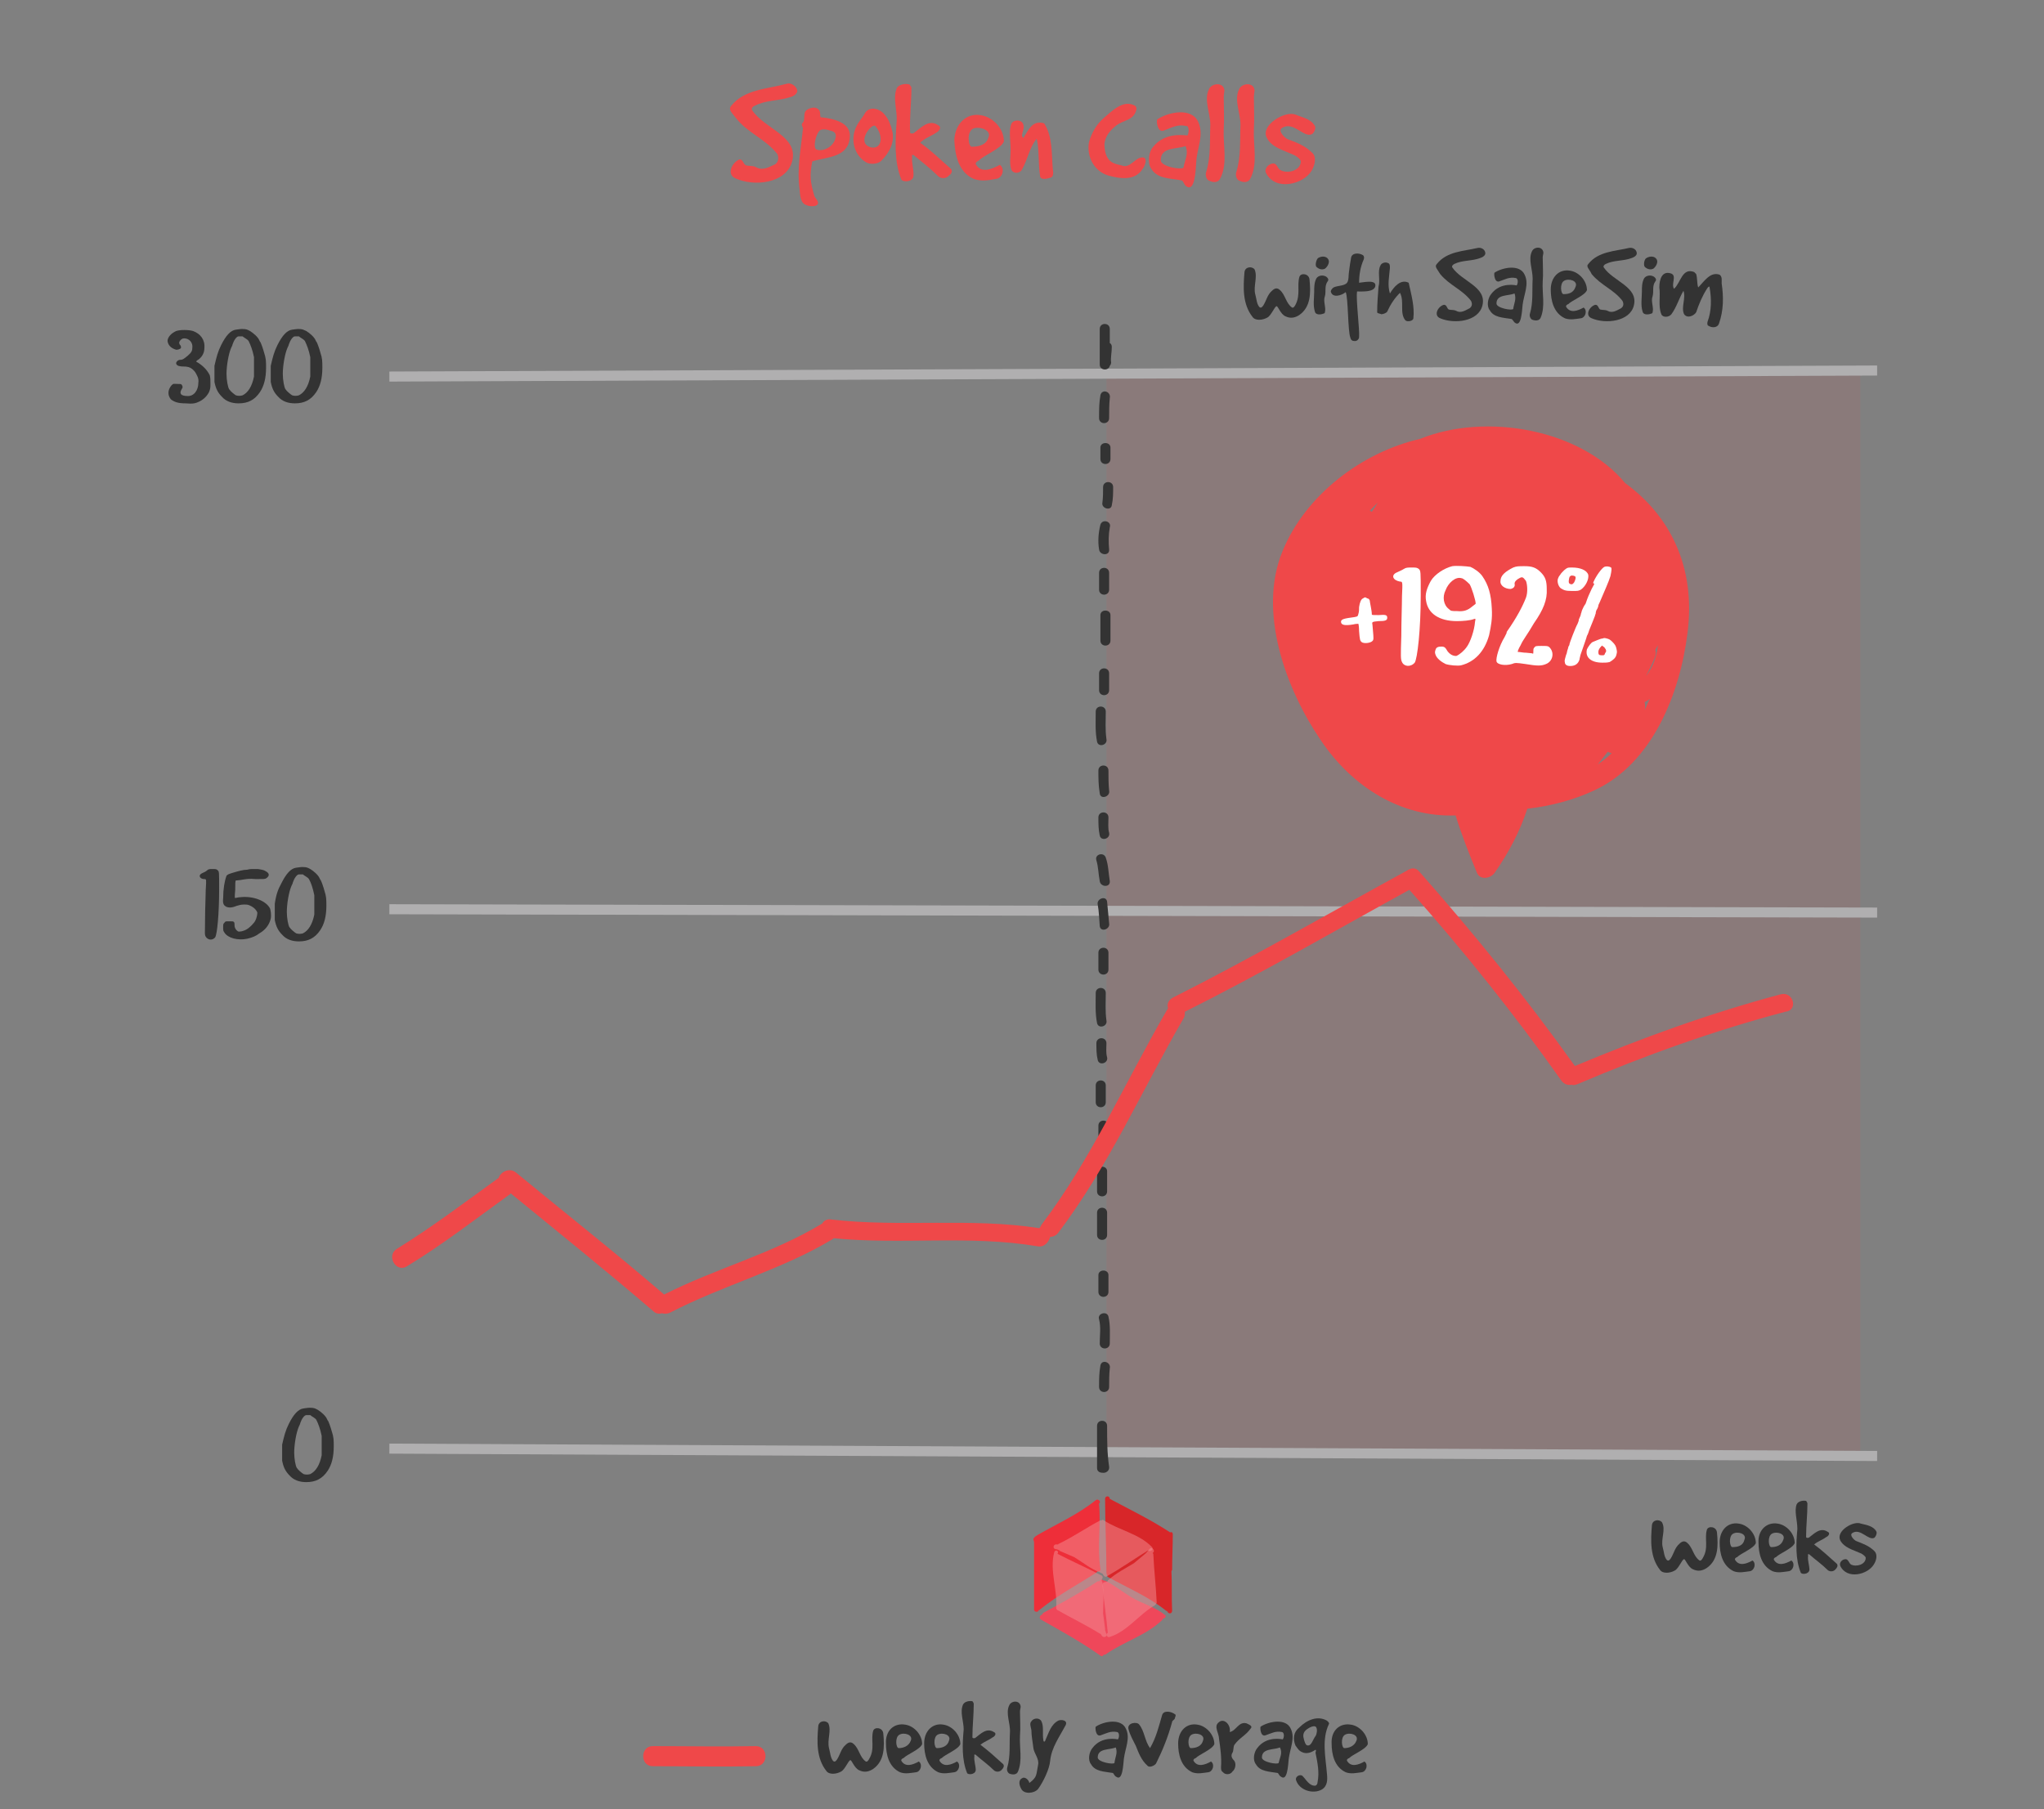 <?xml version="1.0" encoding="utf-8"?>
<!-- Generator: Adobe Illustrator 19.0.0, SVG Export Plug-In . SVG Version: 6.00 Build 0)  -->
<svg version="1.1" id="Layer_1" xmlns="http://www.w3.org/2000/svg" xmlns:xlink="http://www.w3.org/1999/xlink" x="0px" y="0px"
	 viewBox="-443 379 305 270" style="enable-background:new -443 379 305 270;" xml:space="preserve">
<rect x="-443" y="379" width="305" height="270" fill="#808080" stroke="none"/>
<style type="text/css">
	.st0{opacity:0.1;fill:#EF4849;enable-background:new    ;}
	.st1{fill:none;stroke:#B0AFB0;stroke-width:1.5;stroke-miterlimit:10;}
	.st2{enable-background:new    ;}
	.st3{fill:#EF4849;}
	.st4{fill:#333333;}
	.st5{fill:#FFFFFF;}
	.st6{fill:#D82629;}
	.st7{fill:#EE2E39;}
	.st8{fill:#EF475A;}
	.st9{opacity:0.5;fill:#F58E95;enable-background:new    ;}
</style>
<rect x="-277.9" y="434.8" class="st0" width="112.5" height="160.8"/>
<line class="st1" x1="-384.9" y1="435.2" x2="-162.9" y2="434.3"/>
<line class="st1" x1="-384.9" y1="514.7" x2="-162.9" y2="515.2"/>
<line class="st1" x1="-384.9" y1="595.2" x2="-162.9" y2="596.3"/>
<g class="st2">
	<path class="st3" d="M-333.9,394.8c2-2.5,5.4-2.5,8.3-3.3c0.6-0.2,1.3,0.3,1.5,0.8c0.3,0.6-0.5,1.1-1,1.2c-1.8,0.6-3.6,0.4-5.3,1.3
		c-0.3,0.1-0.5,0.4-0.4,0.6c1.9,2.9,7,3.9,6,7.7c-0.9,3.3-5.7,3.8-8.5,2.5c-1.3-0.6-0.5-2.3,0.6-2.8c0.6-0.1,0.6,0.8,1.1,0.9
		c0.5,0.1,1,0,1.5,0.3c1,0.5,1.9-0.1,2.8-0.5c0.5-0.4,0.5-1,0.3-1.5c-1.8-2.3-4.4-3.1-6.2-5.4C-333.7,395.9-334.4,395.4-333.9,394.8
		z"/>
	<path class="st3" d="M-323.3,397.4c0.6-0.5,0-1.5,0.7-2c0.6-0.4,1.4-0.5,1.8,0c0.3,0.3,0.1,1.1,0.3,1.1c1.9,0.2,4.6,0.8,4.3,3.1
		c-0.3,3-3.6,2.8-5.6,3.5c-0.4,2.1-0.3,3,0.3,5.1c0,0.1,0.3,0.5,0.5,0.8c0.4,0.9-1.1,0.9-1.7,0.6c-0.9-0.3-0.9-1.5-1-2.4
		c-0.4-3.1,0.2-5.9,0.5-8.9C-323.1,398-323.5,397.7-323.3,397.4z M-321.2,401.3c0.9,0.4,2.6-0.3,2.9-1.8c0.1-0.7-0.3-0.9-0.8-1
		c-0.5-0.2-1.3-0.3-1.6,0C-321.3,399.1-321.7,401-321.2,401.3z"/>
	<path class="st3" d="M-315.5,398.6c0.4-1.3,1.2-2,1.5-2.6c0.6-1.2,2.2-0.9,3,0.1c0.6,0.7,0.9,1.5,1.1,2.3c0.5,1.8-0.4,3.4-1.6,4.6
		c-0.5,0.5-1.7,0.6-2.3,0.2C-315.3,402.3-316,400.4-315.5,398.6z M-312.4,397.8c-0.5-0.5-3,2.6-0.6,3.2
		C-311.3,401.3-311.2,399.1-312.4,397.8z"/>
	<path class="st3" d="M-309.2,392.2c0.2-0.5,1.1-0.8,1.9-0.6c0.1,0.1,0.3,0.4,0.3,0.5c0,2.3-0.3,4.5-0.2,6.7
		c0.1,0.2,0.4,0.1,0.5,0.1c1.1-0.8,2.3-2.2,3.7-1.2c0.6,0.3,0.1,0.9-0.3,1.1c-0.7,0.5-1.7,0.8-2.4,1.5c1.7,1.2,3.1,2.6,4.6,3.9
		c0.3,0.4,0,0.8-0.3,1c-0.4,0.5-1.2,0.5-1.6,0.1c-1.1-1.1-2.4-2.1-3.6-3.1c0,0-0.4-0.3-0.3,0.2c-0.1,0.9,0.3,2,0.2,2.9
		c-0.1,0.9-1.6,0.9-1.8,0.5c-1.1-2.7-0.9-5.8-0.7-8.8C-309.1,395.5-309.8,393.7-309.2,392.2z"/>
	<path class="st3" d="M-296.6,396.2c1.8,0.3,3.4,2,3.4,3.9c-0.4,1.1-2.9,2-3.8,2.9c-0.1,0-0.5,0.3-0.4,0.5c0.8,1.4,2.3,0.8,3.6,0.1
		c0.8,0.6,0.4,2-0.6,2.1c-1,0.2-2.2,0.4-3.3,0c-2.3-1-2.8-3.6-2.9-5.8C-300.5,397.5-298.8,395.8-296.6,396.2z M-295.5,399.5
		c0.5-1.1-1.4-1.7-2.3-1.3c-1,0.5-0.7,2.7-0.2,2.7C-296.9,400.9-295.8,400.6-295.5,399.5z"/>
	<path class="st3" d="M-292.1,397.5c0.3-0.7,1.6-0.7,1.8,0.1c0.2,0.6-0.2,1.1-0.2,1.7c0.1,0.1,0.2,0.4,0.2,0.3
		c0.8-1.3,1.4-2.7,3.1-2.2c1.3,2,1.1,4.6,1.3,6.9c0.1,0.4,0.1,1.1-0.3,1.2c-0.6,0.2-1.5,0.4-1.6-0.2c-0.3-1.9-0.1-3.8-0.5-5.6
		c-1.1,1.3-1.3,3-2.2,4.6c-0.3,0.6-1.3,0.7-1.6,0c-0.3-0.9-0.1-2-0.1-2.9C-292.2,400-292.5,398.5-292.1,397.5z"/>
	<path class="st3" d="M-278.4,396.7c1.3-1.1,2.9-2.8,4.6-2c0.3,0.1,0.5,0.4,0.3,0.9c-0.5,1.4-1.8,1.3-2.9,2.1
		c-0.9,0.7-1.7,1.6-1.8,2.8c0,0.6,0.1,1.5,0.5,2.1c0.5,0.8,1.3,0.9,2.1,1.1c1.2,0.5,2-1.2,3-1.2c1-0.1,0.4,1.4,0.1,1.7
		c-1.1,1.8-3.3,1.5-5.1,1c-2.1-0.6-3.3-2.8-2.9-5C-280.1,398.8-279.4,397.6-278.4,396.7z"/>
	<path class="st3" d="M-266.8,405.9c-1.6-0.3-3.5-0.2-4.4-1.7c-0.6-0.8-0.4-2.5,0.2-3.2c1.9-2.5,5.1-1.7,5.2-1.8
		c0.2-0.3,0.3-1.4-0.2-1.4c-1.4-0.3-2.2,0.3-3.4,0.7c-0.9,0.3-1.1-1.5-0.9-1.7c1.7-1.1,5.1-1.8,6.1,0.4c0.9,2-0.2,3.9-0.3,6
		c-0.1,1.4-0.2,4.5-1.5,3.6C-266.4,406.5-266.4,405.9-266.8,405.9z M-266.1,400.8c-1.3,0.5-3.7,0.1-3.7,2.1c0,1,3.2,1.5,3.4,1.1
		C-266.2,402.8-265.6,402-266.1,400.8z"/>
	<path class="st3" d="M-262.6,392.3c0.4-0.9,2.2-1.1,2.3,0.2c0,0.2-0.1,0.7-0.1,0.9c0,1.6,0.1,3.3,0,4.9c-0.1,2.5,0.6,5.1-0.5,7.3
		c-0.3,0.7-1.1,0.7-1.8,0.3c-0.3-0.2-0.5-0.8-0.3-1.3c0.7-2.3,0.5-4.6,0.6-7C-262.4,395.9-263.4,393.9-262.6,392.3z"/>
	<path class="st3" d="M-258.1,392.3c0.4-0.9,2.2-1.1,2.3,0.2c0,0.2-0.1,0.7-0.1,0.9c0,1.6,0.1,3.3,0,4.9c-0.1,2.5,0.6,5.1-0.5,7.3
		c-0.3,0.7-1.1,0.7-1.8,0.3c-0.3-0.2-0.5-0.8-0.3-1.3c0.7-2.3,0.5-4.6,0.6-7C-257.9,395.9-258.9,393.9-258.1,392.3z"/>
	<path class="st3" d="M-246.8,397.8c0.2,0.3-0.1,1-0.4,1.2c-1.2,0.7-2.8-2-4.5-0.9c-0.7,0.4,0.4,1.5,0.9,1.7c1.4,0.5,2.6,1,3.6,2
		c0.7,0.6,0.4,1.9-0.1,2.7c-1.2,2-5.4,3.1-6.8,0.3c-0.3-0.6,0.4-1.4,1.1-1.4c0.6,0,0.6,0.8,1.1,1c1.1,0.6,3,0,3-1.3
		c0-0.3-0.6-0.8-1.1-1c-1.5-0.7-3.3-1.1-4-2.6c-0.9-1.8,2.7-4,4.3-3.4C-248.8,396.5-247.4,396.7-246.8,397.8z"/>
</g>
<g class="st2">
	<path class="st4" d="M-418,429.9c0-0.6,0.6-1.2,1.3-1.5c0.6-0.2,1.8-0.2,2.5,0c1.1,0.4,1.8,1.3,1.7,2.5c0,0.6-0.2,1.2-0.8,1.7
		c-0.5,0.3-0.5,0.4-0.2,0.5c0.8,0.5,1.4,1.1,1.8,1.9c0.1,0.4,0.1,0.7,0.1,1.2c0,0.6,0,0.8-0.2,1.3c-0.3,0.6-0.8,1.1-1.4,1.4
		s-1,0.4-2.1,0.3c-1.1,0-1.7-0.2-2.2-0.6c-0.5-0.6-0.5-1.4,0.1-2.1c0.3-0.3,0.3-0.2,0.8-0.2s0.6,0,0.7,0.1c0.2,0.3,0.2,0.4,0,0.7
		c-0.2,0.3-0.2,0.6-0.1,0.7c0.1,0.2,0.5,0.3,0.9,0.3c1,0.1,1.7-0.8,1.7-2c0.1-0.6-0.2-1.1-0.5-1.6c-0.5-0.6-0.9-0.8-1.7-0.8
		c-0.6,0-1-0.1-1.1-0.4c-0.1-0.2,0.2-0.6,0.6-0.6s0.6-0.2,1.1-0.6c0.6-0.5,0.7-0.8,0.7-1.2c0.1-0.8-0.5-1.4-1.2-1.4
		c-0.3,0-0.4,0.1-0.6,0.3c-0.2,0.3-0.2,0.3-0.1,0.6c0.2,0.2,0.2,0.3,0.2,0.4c0.1,0.2-0.3,0.4-0.7,0.4
		C-417.4,431-417.9,430.6-418,429.9z"/>
	<path class="st4" d="M-410,430.5c0.7-1.4,1.4-2.2,2.2-2.3c0.1,0,0.6-0.1,0.9-0.1c0.7,0,0.8,0.1,1.2,0.3c0.5,0.3,1.2,0.9,1.4,1.4
		c0,0,0.1,0.2,0.1,0.2c0.1,0,0.5,1.2,0.6,1.6c0.3,0.9,0.3,1.3,0.3,2.3c0,1.5-0.3,2.7-0.9,3.6c-0.8,1.2-1.8,1.7-3.2,1.7
		c-1,0-1.9-0.3-2.5-1c-0.6-0.6-0.9-1.2-1.1-2.2c0-0.4,0-2,0-2.4C-410.7,432.3-410.5,431.5-410,430.5z M-405.9,429.9
		c-0.2-0.3-0.7-0.5-0.9-0.7c-0.2,0-0.4,0-0.6,0c-0.3,0-0.7,0.6-0.9,1.2c0,0.1-0.1,0.3-0.2,0.5c-0.4,0.9-0.7,2.7-0.7,3.9
		c0,0.9,0.2,2,0.4,2.3c0,0,0.1,0.1,0.1,0.1c0,0.1,0.7,0.7,0.9,0.8c0.3,0.1,0.7,0.1,1,0c0.8-0.4,1.4-1.3,1.7-2.8c0-0.4,0-2.5,0-2.9
		C-405.3,431.3-405.6,430.5-405.9,429.9z"/>
	<path class="st4" d="M-401.6,430.5c0.7-1.4,1.4-2.2,2.2-2.3c0.1,0,0.6-0.1,0.9-0.1c0.7,0,0.7,0.1,1.2,0.3c0.5,0.3,1.2,0.9,1.4,1.4
		c0,0,0.1,0.2,0.1,0.2c0.1,0,0.5,1.2,0.6,1.6c0.3,0.9,0.3,1.3,0.3,2.3c0,1.5-0.3,2.7-0.9,3.6c-0.8,1.2-1.8,1.7-3.2,1.7
		c-1,0-1.9-0.3-2.5-1c-0.6-0.6-0.9-1.2-1.1-2.2c0-0.4,0-2,0-2.4C-402.3,432.3-402.1,431.5-401.6,430.5z M-397.5,429.9
		c-0.2-0.3-0.7-0.5-0.9-0.7c-0.2,0-0.4,0-0.6,0c-0.3,0-0.7,0.6-0.9,1.2c0,0.1-0.1,0.3-0.2,0.5c-0.4,0.9-0.7,2.7-0.7,3.9
		c0,0.9,0.2,2,0.4,2.3c0,0,0.1,0.1,0.1,0.1c0,0.1,0.7,0.7,0.9,0.8c0.3,0.1,0.7,0.1,1,0c0.8-0.4,1.4-1.3,1.7-2.8c0-0.4,0-2.5,0-2.9
		C-396.9,431.3-397.2,430.5-397.5,429.9z"/>
</g>
<g class="st2">
	<path class="st4" d="M-412.8,509.3c0.2-0.1,0.5-0.2,0.7-0.4c0.2-0.2,0.4-0.2,0.8-0.2c0.5,0,0.6,0,0.8,0.2c0.2,0.2,0.2,0.2,0.2,2.8
		c0,3.7-0.3,6.8-0.6,7.2c-0.4,0.5-1.1,0.4-1.4-0.1c-0.2-0.3-0.1-0.6-0.1-2.8c0-1.4,0.1-3.3,0.1-4.2c0.1-1.6,0.1-1.6-0.2-1.6
		C-413.2,510.2-413.5,509.6-412.8,509.3z"/>
	<path class="st4" d="M-408.4,509.3c1-0.3,1.7-0.5,2.3-0.5c0.3-0.1,0.7-0.1,0.7-0.1c0.1,0,0.5,0,0.9,0c0.5,0.1,0.8,0.1,1.1,0.3
		c0.6,0.3,0.7,0.7,0.1,1.1c-0.2,0.1-0.3,0.1-1.5,0.1c-1.1-0.1-1.4,0-2.1,0.1c-0.5,0.1-0.9,0.1-0.9,0.1c-0.1,0.1-0.1,0.5-0.1,1.4
		c-0.1,1.2-0.1,1.3,0.1,1.2c0.1,0,0.4-0.1,0.7-0.1c1.8-0.2,3.8,0.5,4.4,1.7c0.1,0.3,0.2,1,0.1,1.5c-0.2,0.9-0.8,1.7-1.7,2.2
		c-0.5,0.4-1,0.6-1.8,0.8c-1.4,0.3-2.9-0.1-3.4-0.9c-0.2-0.3-0.2-0.3-0.2-0.8s0-0.5,0.2-0.7c0.1-0.2,0.2-0.2,0.7-0.2
		c0.5,0,0.6,0,0.7,0.1c0.1,0.1,0.1,0.3,0.1,0.5c0,0.4,0.2,0.7,0.5,0.9c0.2,0.1,0.8,0,1.3-0.3c0.4-0.2,1.1-0.9,1.3-1.3
		c0.2-0.4,0.3-0.9,0.3-1.2c-0.1-0.3-0.4-0.7-1-1c-0.4-0.2-0.5-0.2-1-0.2c-0.5,0-0.7,0.1-1.1,0.2c-0.7,0.3-1.2,0.3-1.6,0.1
		c-0.3-0.2-0.5-0.4-0.4-1.3c0-1.3,0.2-2.5,0.5-3.3C-409,509.5-409,509.5-408.4,509.3z"/>
	<path class="st4" d="M-401,510.8c0.7-1.4,1.4-2.2,2.2-2.3c0.1,0,0.6-0.1,0.9-0.1c0.7,0,0.8,0.1,1.2,0.3c0.5,0.3,1.2,0.9,1.4,1.4
		c0,0,0.1,0.2,0.1,0.2c0.1,0,0.5,1.2,0.6,1.6c0.3,0.9,0.3,1.3,0.3,2.3c0,1.5-0.3,2.7-0.9,3.6c-0.8,1.2-1.8,1.7-3.2,1.7
		c-1,0-1.9-0.3-2.5-1c-0.6-0.6-0.9-1.2-1.1-2.2c0-0.4,0-2,0-2.4C-401.8,512.5-401.5,511.7-401,510.8z M-396.9,510.2
		c-0.2-0.3-0.7-0.5-0.9-0.7c-0.2,0-0.4,0-0.6,0c-0.3,0-0.7,0.6-0.9,1.2c0,0.1-0.1,0.3-0.2,0.5c-0.4,0.9-0.7,2.7-0.7,3.9
		c0,0.9,0.2,2,0.4,2.3c0,0,0.1,0.1,0.1,0.1c0,0.1,0.7,0.7,0.9,0.8c0.3,0.1,0.7,0.1,1,0c0.8-0.4,1.4-1.3,1.7-2.8c0-0.4,0-2.5,0-2.9
		C-396.3,511.6-396.6,510.7-396.9,510.2z"/>
</g>
<g class="st2">
	<path class="st4" d="M-399.9,591.5c0.7-1.4,1.4-2.2,2.2-2.3c0.1,0,0.6-0.1,0.9-0.1c0.7,0,0.8,0.1,1.2,0.3c0.5,0.3,1.2,0.9,1.4,1.4
		c0,0,0.1,0.2,0.1,0.2c0.1,0,0.5,1.2,0.6,1.6c0.3,0.9,0.3,1.3,0.3,2.3c0,1.5-0.3,2.7-0.9,3.6c-0.8,1.2-1.8,1.7-3.2,1.7
		c-1,0-1.9-0.3-2.5-1c-0.6-0.6-0.9-1.2-1.1-2.2c0-0.4,0-2,0-2.4C-400.6,593.3-400.4,592.5-399.9,591.5z M-395.8,590.9
		c-0.2-0.3-0.7-0.5-0.9-0.7c-0.2,0-0.4,0-0.6,0c-0.3,0-0.7,0.6-0.9,1.2c0,0.1-0.1,0.3-0.2,0.5c-0.4,0.9-0.7,2.7-0.7,3.9
		c0,0.9,0.2,2,0.4,2.3c0,0,0.1,0.1,0.1,0.1c0,0.1,0.7,0.7,0.9,0.8c0.3,0.1,0.7,0.1,1,0c0.8-0.4,1.4-1.3,1.7-2.8c0-0.4,0-2.5,0-2.9
		C-395.2,592.3-395.5,591.5-395.8,590.9z"/>
</g>
<path class="st3" d="M-330.2,639.6c-5.1,0.1-10.2,0-15.4,0c-1.9,0-1.9,3,0,3c5.1,0,10.2,0.1,15.4,0
	C-328.3,642.6-328.3,639.6-330.2,639.6z"/>
<g>
	<g class="st2">
		<path class="st4" d="M-319.3,639.9c0.2,0.7,0.2,1.4,0.6,1.9c0.3,0.3,0.5-0.1,0.6-0.2c0.5-0.8,0.6-1.6,1.3-2.2
			c0.4-0.4,0.8-0.5,1.2-0.1c0.8,0.7,0.9,2,1.8,2.6c0.2,0.1,0.4-0.2,0.5-0.4c0.9-1.5,0.2-2.9,0.6-4.2c0.2-0.6,1.4-0.5,1.5,0.4
			c0.2,2,0.2,4.1-1.5,5.3c-0.6,0.4-1.3,0.6-2.1,0.2c-0.7-0.3-1.1-1.5-1.3-1.5c-0.3,0-0.8,1.4-1.4,1.7c-0.7,0.4-1.8,0.5-2.2-0.1
			c-1.5-1.9-1.4-4.4-1.2-6.7c0.1-0.8,1.1-0.9,1.5-0.4C-318.9,637.3-319.6,638.6-319.3,639.9z"/>
		<path class="st4" d="M-307.9,636.4c1.3,0.2,2.5,1.5,2.5,2.9c-0.3,0.8-2.2,1.5-2.8,2.1c-0.1,0-0.4,0.2-0.3,0.4
			c0.6,1,1.7,0.6,2.6,0.1c0.6,0.4,0.3,1.5-0.4,1.6c-0.8,0.1-1.6,0.3-2.4,0c-1.7-0.8-2.1-2.7-2.1-4.3
			C-310.9,637.3-309.6,636.1-307.9,636.4z M-307.1,638.8c0.4-0.9-1-1.3-1.7-0.9c-0.7,0.4-0.5,2-0.1,2
			C-308.2,639.9-307.4,639.6-307.1,638.8z"/>
		<path class="st4" d="M-302.2,636.4c1.3,0.2,2.5,1.5,2.5,2.9c-0.3,0.8-2.2,1.5-2.8,2.1c-0.1,0-0.4,0.2-0.3,0.4
			c0.6,1,1.7,0.6,2.6,0.1c0.6,0.4,0.3,1.5-0.4,1.6c-0.8,0.1-1.6,0.3-2.4,0c-1.7-0.8-2.1-2.7-2.1-4.3
			C-305.1,637.3-303.8,636.1-302.2,636.4z M-301.4,638.8c0.4-0.9-1-1.3-1.7-0.9c-0.7,0.4-0.5,2-0.1,2
			C-302.4,639.9-301.6,639.6-301.4,638.8z"/>
		<path class="st4" d="M-299.3,633.4c0.2-0.4,0.8-0.6,1.4-0.5c0.1,0.1,0.2,0.3,0.2,0.4c0,1.7-0.2,3.3-0.2,5c0.1,0.2,0.3,0.1,0.4,0.1
			c0.8-0.6,1.7-1.6,2.8-0.9c0.5,0.2,0.1,0.7-0.2,0.8c-0.5,0.4-1.2,0.6-1.8,1.1c1.2,0.9,2.3,1.9,3.4,2.9c0.2,0.3,0,0.6-0.2,0.8
			c-0.3,0.4-0.9,0.4-1.2,0.1c-0.8-0.8-1.8-1.5-2.7-2.3c0,0-0.3-0.2-0.2,0.2c-0.1,0.7,0.2,1.4,0.2,2.1c-0.1,0.7-1.2,0.7-1.3,0.4
			c-0.8-2-0.7-4.3-0.5-6.5C-299.2,635.9-299.8,634.5-299.3,633.4z"/>
		<path class="st4" d="M-292.4,633.5c0.3-0.7,1.6-0.8,1.7,0.2c0,0.2-0.1,0.5-0.1,0.7c0,1.2,0.1,2.5,0,3.6c-0.1,1.9,0.4,3.7-0.3,5.4
			c-0.2,0.5-0.8,0.5-1.3,0.3c-0.3-0.2-0.4-0.6-0.3-0.9c0.5-1.7,0.3-3.4,0.4-5.2C-292.2,636.2-293,634.7-292.4,633.5z"/>
		<path class="st4" d="M-289.1,635.9c0.3-0.5,1.2-0.6,1.5,0c0.4,0.8,0.1,1.9,0.3,2.9c0.1,0.3,0.3,0,0.3-0.1c0.5-1.1,0.8-2.3,1.9-2.9
			c0.4-0.2,1.5-0.1,1.1,0.7c-0.9,1.7-2.1,3.3-2.3,5.3c-0.1,1.2-1,3.1-1.8,4.2c-0.6,0.7-2.1,0.8-2.5,0c-0.3-0.5-0.5-1.3,0.1-1.6
			c0.4-0.3,1,0.2,1.1,0.7c1.2-0.9,1-1.2,1.3-2.7c0.2-0.9-0.6-1.7-0.7-2.5c-0.1-0.9-0.3-1.8-0.3-2.7
			C-289.2,636.7-289.4,636.2-289.1,635.9z"/>
		<path class="st4" d="M-277,643.6c-1.2-0.2-2.6-0.2-3.2-1.3c-0.5-0.6-0.3-1.8,0.2-2.4c1.4-1.9,3.8-1.3,3.8-1.3
			c0.2-0.2,0.3-1-0.1-1.1c-1-0.2-1.6,0.2-2.5,0.5c-0.7,0.2-0.8-1.1-0.7-1.3c1.2-0.8,3.8-1.3,4.5,0.3c0.7,1.4-0.1,2.9-0.3,4.5
			c-0.1,1-0.2,3.3-1.1,2.7C-276.8,644-276.8,643.6-277,643.6z M-276.5,639.8c-1,0.4-2.7,0.1-2.7,1.5c0,0.7,2.4,1.1,2.5,0.8
			C-276.6,641.2-276.2,640.7-276.5,639.8z"/>
		<path class="st4" d="M-274.6,637.1c-0.3-1,1.3-1.2,1.6-0.7c0.8,1,0.8,2.4,1.6,3.5c0.9-1.5,1.3-3.2,1.8-4.9c0.2-0.8,1.4-0.6,2-0.1
			c0.1,0.2-0.1,0.4-0.1,0.6c-0.1,0.2-0.4,0.3-0.4,0.5c-0.6,2.2-1.4,4.2-2.4,6.2c-0.2,0.3-1,0.7-1.3,0.3c-0.9-0.8-1.3-1.9-1.7-2.9
			C-273.9,638.8-274.4,637.9-274.6,637.1z"/>
		<path class="st4" d="M-264.3,636.4c1.3,0.2,2.5,1.5,2.5,2.9c-0.3,0.8-2.2,1.5-2.8,2.1c-0.1,0-0.4,0.2-0.3,0.4
			c0.6,1,1.7,0.6,2.6,0.1c0.6,0.4,0.3,1.5-0.4,1.6c-0.8,0.1-1.6,0.3-2.4,0c-1.7-0.8-2.1-2.7-2.1-4.3
			C-267.2,637.3-265.9,636.1-264.3,636.4z M-263.5,638.8c0.4-0.9-1-1.3-1.7-0.9c-0.7,0.4-0.5,2-0.1,2
			C-264.5,639.9-263.7,639.6-263.5,638.8z"/>
		<path class="st4" d="M-261.2,636.1c0.8-0.8,1.9,0.3,1.7,1.4c1-0.2,1.3-1.6,2.5-1.3c0.4,0.2,1,0.4,0.6,0.8c-0.7,1-1.7,1.4-2.4,2.4
			c-0.2,0.3-0.1,0.9-0.3,1.2c-0.2,0.3-0.2,0.7,0.2,1.1s0.3,1.3-0.2,1.7c-0.3,0.5-1.1,0.5-1.4,0.1c-0.3-0.2-0.3-0.4-0.3-0.8
			c0.1-1.4-0.1-2.8-0.3-4.2C-261.1,637.7-261.9,636.7-261.2,636.1z"/>
		<path class="st4" d="M-252.4,643.6c-1.2-0.2-2.6-0.2-3.2-1.3c-0.5-0.6-0.3-1.8,0.2-2.4c1.4-1.9,3.8-1.3,3.8-1.3
			c0.2-0.2,0.3-1-0.1-1.1c-1-0.2-1.6,0.2-2.5,0.5c-0.7,0.2-0.8-1.1-0.7-1.3c1.2-0.8,3.8-1.3,4.5,0.3c0.7,1.4-0.1,2.9-0.3,4.5
			c-0.1,1-0.2,3.3-1.1,2.7C-252.2,644-252.2,643.6-252.4,643.6z M-252,639.8c-1,0.4-2.7,0.1-2.7,1.5c0,0.7,2.4,1.1,2.5,0.8
			C-252,641.2-251.6,640.7-252,639.8z"/>
		<path class="st4" d="M-245,635.8c0.1,0.1,0.4,0.3,0.3,0.5c-1.1,2.3-0.5,4.9-0.3,7.4c0.1,0.9,0.1,1.9-0.8,2.4
			c-1.3,0.7-3.3,0.1-3.8-1.4c-0.2-0.6,0.7-1,1-0.6c0.5,0.5,1,1.5,1.9,1.4c0.2-0.1,0.3-0.3,0.3-0.5c0.3-1.5,0-2.9-0.3-4.4
			c0-0.1,0.2-0.6-0.1-0.4c-0.6,0.4-1.3,0.6-1.9,0.3c-0.5-0.2-0.7-0.6-1-1c-0.4-1-0.3-2,0.6-2.7C-248,635.7-246.4,635-245,635.8z
			 M-248.5,638.3c0.1,0.5,0.3,1.2,0.6,1.2c0.6,0.1,0.8-0.9,1.2-1.4c0.2-0.3,0.3-1,0.1-1.3c-0.2-0.4-1,0-1.4,0.3
			C-248.4,637.4-248.6,637.8-248.5,638.3z"/>
		<path class="st4" d="M-241.4,636.4c1.3,0.2,2.5,1.5,2.5,2.9c-0.3,0.8-2.2,1.5-2.8,2.1c-0.1,0-0.4,0.2-0.3,0.4
			c0.6,1,1.7,0.6,2.6,0.1c0.6,0.4,0.3,1.5-0.4,1.6c-0.8,0.1-1.6,0.3-2.4,0c-1.7-0.8-2.1-2.7-2.1-4.3
			C-244.4,637.3-243.1,636.1-241.4,636.4z M-240.6,638.8c0.4-0.9-1-1.3-1.7-0.9c-0.7,0.4-0.5,2-0.1,2
			C-241.7,639.9-240.9,639.6-240.6,638.8z"/>
	</g>
</g>
<g>
	<g class="st2">
		<path class="st4" d="M-194.9,609.9c0.2,0.7,0.2,1.4,0.6,1.9c0.3,0.3,0.5-0.1,0.6-0.2c0.5-0.8,0.6-1.6,1.3-2.2
			c0.4-0.4,0.8-0.5,1.2-0.1c0.8,0.7,0.9,2,1.8,2.6c0.2,0.1,0.4-0.2,0.5-0.4c0.9-1.5,0.2-2.9,0.6-4.2c0.2-0.6,1.4-0.5,1.5,0.4
			c0.2,2,0.2,4.1-1.5,5.3c-0.6,0.4-1.3,0.6-2.1,0.2c-0.7-0.3-1.1-1.5-1.3-1.5c-0.3,0-0.8,1.4-1.4,1.7c-0.7,0.4-1.8,0.5-2.2-0.1
			c-1.5-1.9-1.4-4.4-1.2-6.7c0.1-0.8,1.1-0.9,1.5-0.4C-194.4,607.3-195.2,608.7-194.9,609.9z"/>
		<path class="st4" d="M-183.5,606.4c1.3,0.2,2.5,1.5,2.5,2.9c-0.3,0.8-2.2,1.5-2.8,2.1c-0.1,0-0.4,0.2-0.3,0.4
			c0.6,1,1.7,0.6,2.6,0.1c0.6,0.4,0.3,1.5-0.4,1.6c-0.8,0.1-1.6,0.3-2.4,0c-1.7-0.8-2.1-2.7-2.1-4.3
			C-186.4,607.4-185.2,606.1-183.5,606.4z M-182.7,608.8c0.4-0.9-1-1.3-1.7-0.9c-0.7,0.4-0.5,2-0.1,2
			C-183.7,609.9-182.9,609.7-182.7,608.8z"/>
		<path class="st4" d="M-177.7,606.4c1.3,0.2,2.5,1.5,2.5,2.9c-0.3,0.8-2.2,1.5-2.8,2.1c-0.1,0-0.4,0.2-0.3,0.4
			c0.6,1,1.7,0.6,2.6,0.1c0.6,0.4,0.3,1.5-0.4,1.6c-0.8,0.1-1.6,0.3-2.4,0c-1.7-0.8-2.1-2.7-2.1-4.3
			C-180.7,607.4-179.4,606.1-177.7,606.4z M-176.9,608.8c0.4-0.9-1-1.3-1.7-0.9c-0.7,0.4-0.5,2-0.1,2
			C-178,609.9-177.2,609.7-176.9,608.8z"/>
		<path class="st4" d="M-174.9,603.5c0.2-0.4,0.8-0.6,1.4-0.5c0.1,0.1,0.2,0.3,0.2,0.4c0,1.7-0.2,3.3-0.2,5c0.1,0.2,0.3,0.1,0.4,0.1
			c0.8-0.6,1.7-1.6,2.8-0.9c0.5,0.2,0.1,0.7-0.2,0.8c-0.5,0.4-1.2,0.6-1.8,1.1c1.2,0.9,2.3,1.9,3.4,2.9c0.2,0.3,0,0.6-0.2,0.8
			c-0.3,0.4-0.9,0.4-1.2,0.1c-0.8-0.8-1.8-1.5-2.7-2.3c0,0-0.3-0.2-0.2,0.2c-0.1,0.7,0.2,1.4,0.2,2.1c-0.1,0.7-1.2,0.7-1.3,0.4
			c-0.8-2-0.7-4.3-0.5-6.5C-174.8,605.9-175.3,604.5-174.9,603.5z"/>
		<path class="st4" d="M-163,607.6c0.1,0.3-0.1,0.7-0.3,0.9c-0.9,0.5-2.1-1.5-3.3-0.7c-0.5,0.3,0.3,1.1,0.6,1.2
			c1,0.4,1.9,0.7,2.7,1.5c0.5,0.5,0.3,1.4-0.1,2c-0.9,1.5-4,2.3-5,0.2c-0.2-0.5,0.3-1,0.8-1c0.4,0,0.5,0.6,0.8,0.8
			c0.8,0.4,2.2,0,2.2-1c0-0.2-0.5-0.6-0.8-0.7c-1.1-0.5-2.4-0.8-3-1.9c-0.7-1.4,2-3,3.1-2.5C-164.4,606.6-163.4,606.8-163,607.6z"/>
	</g>
</g>
<path class="st4" d="M-278.8,582.8c-0.2,1.1-0.2,2.1-0.2,3.2c0,1,1.5,1,1.5,0c0-0.9,0-1.9,0.1-2.8
	C-277.2,582.3-278.6,581.8-278.8,582.8z"/>
<path class="st4" d="M-277.6,575.5c-0.2-0.9-1.7-0.5-1.4,0.4c0.3,1.2,0.1,2.4,0.1,3.6c0,1,1.5,1,1.5,0
	C-277.4,578.1-277.3,576.8-277.6,575.5z"/>
<path class="st4" d="M-279.1,569.3v2.5c0,1,1.5,1,1.5,0v-2.5C-277.6,568.4-279.1,568.4-279.1,569.3z"/>
<path class="st4" d="M-279.3,560v3.3c0,1,1.5,1,1.5,0V560C-277.8,559-279.3,559-279.3,560z"/>
<path class="st4" d="M-279.3,553.8v3c0,1,1.5,1,1.5,0v-3C-277.8,552.9-279.3,552.9-279.3,553.8z"/>
<path class="st4" d="M-279.1,547v3.2c0,1,1.5,1,1.5,0V547C-277.6,546-279.1,546-279.1,547z"/>
<path class="st4" d="M-279.5,541v2.5c0,1,1.5,1,1.5,0V541C-278,540-279.5,540-279.5,541z"/>
<path class="st4" d="M-277.8,536.8c-0.2-0.7-0.1-1.4-0.1-2.1c0-1-1.5-1-1.5,0c0,0.8,0,1.7,0.2,2.5
	C-279,538.1-277.6,537.7-277.8,536.8z"/>
<path class="st4" d="M-278,527.2c0-1-1.5-1-1.5,0c0,1.5-0.1,3,0.2,4.5c0.2,0.9,1.6,0.5,1.4-0.4C-278.1,529.9-278,528.5-278,527.2z"
	/>
<path class="st4" d="M-278,485.2c0-1-1.5-1-1.5,0c0,1.5-0.1,3,0.2,4.5c0.2,0.9,1.6,0.5,1.4-0.4C-278.1,487.9-278,486.5-278,485.2z"
	/>
<path class="st4" d="M-279.1,521.2v2.5c0,1,1.5,1,1.5,0v-2.5C-277.6,520.2-279.1,520.2-279.1,521.2z"/>
<path class="st4" d="M-277.8,513.6c-0.1-1-1.6-0.5-1.4,0.4c0.2,1.1,0.2,2.1,0.3,3.2c0.1,1,1.6,0.5,1.4-0.4
	C-277.6,515.8-277.7,514.7-277.8,513.6z"/>
<path class="st4" d="M-278,507c-0.3-0.9-1.7-0.5-1.4,0.4c0.3,1,0.3,2.1,0.5,3.1c0.1,0.9,1.6,1,1.5,0
	C-277.6,509.3-277.6,508.1-278,507z"/>
<path class="st4" d="M-277.5,503.3c-0.2-0.7-0.1-1.5-0.1-2.3c0-1-1.5-1-1.5,0c0,0.9,0,1.8,0.2,2.7
	C-278.7,504.6-277.3,504.2-277.5,503.3z"/>
<path class="st4" d="M-277.6,494c0-1-1.5-1-1.5,0c0,1.1,0,2.2,0.2,3.4c0.1,1,1.6,0.5,1.4-0.4C-277.6,496-277.6,495-277.6,494z"/>
<path class="st4" d="M-278.8,470.8v3.8c0,1,1.5,1,1.5,0v-3.8C-277.3,469.9-278.8,469.9-278.8,470.8z"/>
<path class="st4" d="M-279,464.5v2.5c0,1,1.5,1,1.5,0v-2.5C-277.5,463.5-279,463.5-279,464.5z"/>
<path class="st4" d="M-279,479.5v2.5c0,1,1.5,1,1.5,0v-2.5C-277.5,478.5-279,478.5-279,479.5z"/>
<path class="st4" d="M-278.8,457.3c-0.3,1.2-0.4,2.5-0.2,3.7c0.1,0.9,1.6,1,1.5,0c-0.1-1.1-0.1-2.2,0.1-3.3
	C-277.1,456.8-278.5,456.4-278.8,457.3z"/>
<path class="st4" d="M-278.4,451.7c0,0.8,0,1.5-0.1,2.3c-0.2,0.9,1.3,1.3,1.4,0.4c0.2-0.9,0.2-1.8,0.2-2.7
	C-276.9,450.7-278.4,450.7-278.4,451.7z"/>
<path class="st4" d="M-278.8,445.8v1.7c0,1,1.5,1,1.5,0v-1.7C-277.3,444.9-278.8,444.9-278.8,445.8z"/>
<path class="st4" d="M-278.8,438c-0.2,1.1-0.2,2.2-0.2,3.4c0,1,1.5,1,1.5,0c0-1,0-2,0.1-3C-277.2,437.4-278.6,437-278.8,438z"/>
<path class="st4" d="M-277.1,430.8c0-0.3-0.1-0.5-0.3-0.6v-2.1c0-1-1.5-1-1.5,0v5.3c0,0.9,1.3,1,1.5,0.2c0.1-0.1,0.2-0.3,0.2-0.5
	C-277.3,432.4-277.1,431.6-277.1,430.8z"/>
<path class="st4" d="M-277.8,591.8c0-1-1.5-1-1.5,0v6.3c0,0.5,0.4,0.7,0.8,0.7c0.5,0.1,1.1-0.3,1-0.9
	C-277.8,595.9-277.8,593.9-277.8,591.8z"/>
<g>
	<g class="st2">
		<path class="st4" d="M-255.7,422.9c0.2,0.7,0.2,1.4,0.6,1.9c0.3,0.3,0.5-0.1,0.6-0.2c0.5-0.8,0.6-1.6,1.3-2.2
			c0.4-0.4,0.8-0.5,1.2-0.1c0.8,0.7,0.9,2,1.8,2.6c0.2,0.1,0.4-0.2,0.5-0.4c0.8-1.5,0.2-2.9,0.6-4.2c0.2-0.6,1.4-0.5,1.5,0.4
			c0.2,2,0.2,4.1-1.5,5.3c-0.6,0.4-1.3,0.6-2.1,0.2c-0.7-0.3-1.1-1.5-1.3-1.5c-0.3,0-0.8,1.4-1.4,1.7c-0.7,0.4-1.8,0.5-2.2-0.1
			c-1.5-1.9-1.4-4.4-1.2-6.7c0.1-0.8,1.1-0.9,1.5-0.4C-255.3,420.3-256,421.7-255.7,422.9z"/>
		<path class="st4" d="M-246.6,420.6c0.2-0.4,0.8-0.6,1.3-0.4c0.3,0.1,0.7,0.5,0.4,0.8c-0.5,0.7-0.2,1.5-0.4,2.2
			c-0.3,0.8,0.2,1.6,0,2.4c0,0.1-0.1,0.2-0.2,0.2c-0.5,0.2-1.2,0.2-1.3-0.3c-0.3-1-0.1-2-0.1-3
			C-246.9,421.9-246.9,421.2-246.6,420.6z M-246.3,417.5c0.5-0.3,1.2-0.3,1.5,0.2c0.3,0.5-0.2,1.2-0.5,1.4c-0.4,0.2-0.9,0.1-1.3-0.3
			C-246.8,418.4-246.5,417.6-246.3,417.5z"/>
		<path class="st4" d="M-241.4,417.5c0.1-0.8,1.2-0.8,1.8-0.4c0.1,0.1,0.2,0.3,0.1,0.6c-0.5,1.1-0.7,2.3-0.7,3.5
			c0.9-0.1,2.7-0.5,2.4,0.6c-0.3,0.8-1.8,0.7-2.7,0.7c-0.2,1.1,0.4,5.7,0.3,6.8c0,0.3-0.3,0.6-0.6,0.6c-0.4,0-0.6-0.1-0.7-0.5
			c-0.4-1-0.3-5.9-0.7-6.8c-0.6,0.5-1.9,0.9-2.2,0c-0.1-0.2,0.2-0.6,0.4-0.7c0.6-0.3,1.6-0.2,2-0.7c0.3-0.4,0.2-1.2,0.3-1.7
			C-241.6,418.6-241.5,418.1-241.4,417.5z"/>
		<path class="st4" d="M-237,418.6c0.1-0.3,0.7-0.6,1.2-0.3c0.2,0.1,0.2,0.4,0.2,0.7c-0.1,1.3-0.4,2.5,0,3.8c0.6-1,1.6-2.2,2.8-1.6
			c0.4,1.8,0.9,3.6,0.7,5.3c0,0.4-0.9,0.6-1.2,0.3c-0.9-1.1-0.1-2.8-0.8-4.1c-0.8,0.8-1.4,1.7-1.9,2.8c-0.1,0.2-0.6,0.4-0.9,0.4
			c-0.1-0.1-0.6-0.1-0.6-0.3c0-1.3,0.1-2.5,0.2-3.8C-237,420.7-237.5,419.5-237,418.6z"/>
		<path class="st4" d="M-228.6,418.4c1.5-1.9,4-1.9,6.1-2.4c0.5-0.1,1,0.2,1.1,0.6c0.2,0.5-0.4,0.8-0.7,0.9
			c-1.3,0.5-2.7,0.3-3.9,0.9c-0.2,0.1-0.4,0.3-0.3,0.5c1.4,2.1,5.2,2.9,4.5,5.7c-0.6,2.4-4.2,2.8-6.3,1.9c-1-0.4-0.4-1.7,0.5-2
			c0.5-0.1,0.5,0.6,0.8,0.7c0.4,0.1,0.7,0,1.1,0.2c0.7,0.4,1.4-0.1,2-0.4c0.4-0.3,0.4-0.7,0.2-1.1c-1.3-1.7-3.2-2.3-4.6-4
			C-228.5,419.2-229,418.8-228.6,418.4z"/>
		<path class="st4" d="M-217.5,426.6c-1.2-0.2-2.6-0.2-3.2-1.3c-0.5-0.6-0.3-1.8,0.2-2.4c1.4-1.9,3.8-1.3,3.8-1.3
			c0.2-0.2,0.3-1-0.1-1.1c-1-0.2-1.6,0.2-2.5,0.5c-0.7,0.2-0.8-1.1-0.7-1.3c1.2-0.8,3.8-1.3,4.5,0.3c0.7,1.4-0.1,2.9-0.3,4.5
			c-0.1,1-0.2,3.3-1.1,2.7C-217.2,427-217.3,426.6-217.5,426.6z M-217,422.8c-1,0.4-2.7,0.1-2.7,1.5c0,0.7,2.4,1.1,2.5,0.8
			C-217.1,424.3-216.7,423.7-217,422.8z"/>
		<path class="st4" d="M-214.4,416.5c0.3-0.7,1.6-0.8,1.7,0.2c0,0.2-0.1,0.5-0.1,0.7c0,1.2,0.1,2.5,0,3.6c-0.1,1.9,0.4,3.7-0.3,5.4
			c-0.2,0.5-0.8,0.5-1.3,0.3c-0.3-0.2-0.4-0.6-0.3-0.9c0.5-1.7,0.3-3.4,0.4-5.2C-214.3,419.2-215,417.7-214.4,416.5z"/>
		<path class="st4" d="M-208.7,419.4c1.3,0.2,2.5,1.5,2.5,2.9c-0.3,0.8-2.2,1.5-2.8,2.1c-0.1,0-0.4,0.2-0.3,0.4
			c0.6,1,1.7,0.6,2.6,0.1c0.6,0.4,0.3,1.5-0.4,1.6c-0.8,0.1-1.6,0.3-2.4,0c-1.7-0.8-2.1-2.7-2.1-4.3
			C-211.6,420.4-210.4,419.1-208.7,419.4z M-207.9,421.8c0.4-0.9-1-1.3-1.7-0.9c-0.7,0.4-0.5,2-0.1,2
			C-208.9,422.9-208.2,422.7-207.9,421.8z"/>
		<path class="st4" d="M-206,418.4c1.5-1.9,4-1.9,6.1-2.4c0.5-0.1,1,0.2,1.1,0.6c0.2,0.5-0.4,0.8-0.7,0.9c-1.3,0.5-2.7,0.3-3.9,0.9
			c-0.2,0.1-0.4,0.3-0.3,0.5c1.4,2.1,5.2,2.9,4.5,5.7c-0.6,2.4-4.2,2.8-6.3,1.9c-1-0.4-0.4-1.7,0.5-2c0.5-0.1,0.5,0.6,0.8,0.7
			c0.4,0.1,0.7,0,1.1,0.2c0.7,0.4,1.4-0.1,2-0.4c0.4-0.3,0.4-0.7,0.2-1.1c-1.3-1.7-3.2-2.3-4.6-4
			C-205.8,419.2-206.4,418.8-206,418.4z"/>
		<path class="st4" d="M-197.7,420.6c0.2-0.4,0.8-0.6,1.3-0.4c0.3,0.1,0.7,0.5,0.4,0.8c-0.5,0.7-0.2,1.5-0.4,2.2
			c-0.3,0.8,0.2,1.6,0,2.4c0,0.1-0.1,0.2-0.2,0.2c-0.5,0.2-1.2,0.2-1.3-0.3c-0.3-1-0.1-2-0.1-3C-198,421.9-198,421.2-197.7,420.6z
			 M-197.3,417.5c0.5-0.3,1.2-0.3,1.5,0.2c0.3,0.5-0.2,1.2-0.5,1.4c-0.4,0.2-0.9,0.1-1.3-0.3C-197.8,418.4-197.6,417.6-197.3,417.5z
			"/>
		<path class="st4" d="M-193.7,419.8c1,0.3,0,1.6,0.5,2.3c1-0.9,1.2-3.2,3-2.5c0.1,0.1,0.3,0.3,0.3,0.3c0.2,0.7,0.1,1.4,0.3,2
			c0.9-0.9,1.8-2.4,3.2-1.9c0.4,0.3,0.3,0.8,0.3,1.3c0.3,2,0.3,4-0.4,6c-0.2,0.6-1,0.7-1.6,0.3c-0.1,0-0.2-0.3-0.1-0.6
			c0.6-1.6,0.6-3.4,0.3-5.1c0-0.3-0.3,0-0.4,0.2c-0.7,1.1-1.2,2.3-1.6,3.5c-0.3,0.5-1.3,1-1.8,0.3c-0.5-1,0.3-2.4-0.1-3.5
			c-0.7,1.2-1,2.4-1.8,3.5c-0.4,0.5-1.3,0.5-1.5,0c-0.5-1.2-0.1-2.7-0.3-4C-195.4,420.7-195,419.4-193.7,419.8z"/>
	</g>
</g>
<path class="st3" d="M-177.3,527.4c-10.5,2.8-20.7,6.5-30.7,10.7c-7.2-10.1-15-19.7-23.2-29c-0.5-0.6-1.1-0.6-1.6-0.3
	c-0.1,0-0.1,0-0.2,0.1c-11.7,6.4-23.1,13-35,19c-0.7,0.4-0.9,1-0.7,1.6c-0.1,0.1-0.1,0.2-0.2,0.3c-6.2,10.7-11.2,22.1-18.7,32
	c-0.1,0.2-0.2,0.4-0.3,0.5c-10.3-1.6-20.7-0.1-31.1-1.3c-0.6-0.1-1.1,0.2-1.3,0.6c-7.4,4.5-15.9,6.7-23.6,10.6
	c-7.2-6.2-14.7-12.1-22.1-18.2c-1-0.8-2.3-0.1-2.6,0.8c-5,3.6-10,7.4-15.2,10.6c-1.6,1-0.1,3.6,1.5,2.6c5.3-3.2,10.3-7.1,15.3-10.7
	c0.1,0,0.1-0.1,0.2-0.2c7.1,5.8,14.3,11.6,21.3,17.6c0.4,0.4,0.9,0.4,1.3,0.3c0.3,0.1,0.8,0.1,1.2-0.1c7.9-4.1,16.7-6.4,24.3-11
	c0,0,0.1-0.1,0.1-0.1c10.1,1,20.3-0.5,30.4,1.2c1,0.2,1.7-0.6,1.9-1.4c0.4,0,0.9-0.2,1.2-0.6c7.5-9.9,12.5-21.3,18.7-32
	c0.2-0.3,0.2-0.7,0.2-1c11.4-5.7,22.4-12.1,33.5-18.2c8.1,9.1,15.7,18.6,22.7,28.5c0.4,0.5,0.9,0.7,1.5,0.6c0.3,0.1,0.6,0,0.9-0.1
	c10.1-4.3,20.4-8,31-10.8C-174.6,529.8-175.4,526.9-177.3,527.4z"/>
<path class="st3" d="M-200.5,451.1c-6.6-8-20.7-10.6-30.6-6.6c-8.7,2-17.1,8.4-20.5,16.7c-3.8,9.1,0.5,20.7,5.7,28.3
	c4.7,7,12,11.5,20.1,11.2c0.9,2.9,2,5.7,3.2,8.6c0.5,1.1,2,0.8,2.6,0c2.1-3,3.8-6.2,4.9-9.6c3.5-0.4,6.9-1.3,9.9-2.7
	c8.8-4,12.9-14.6,14-23.5C-189.9,463.5-193.9,455.9-200.5,451.1z M-238.3,455.4c-0.1-0.1-0.2-0.1-0.3-0.2c0.4-0.4,0.8-0.8,1.2-1.2
	C-237.7,454.5-238,455-238.3,455.4z M-204.6,493.1c0.5-0.6,1-1.3,1.5-1.9c0.2,0.1,0.4,0.2,0.6,0.2
	C-203.2,492.1-203.9,492.6-204.6,493.1z M-197.6,485c0.1-0.4,0.1-0.8,0-1.2c0.3-0.2,0.6-0.3,0.8-0.5
	C-197.1,483.8-197.3,484.4-197.6,485z M-197.4,479.9c0.5-0.9,0.9-1.8,1.3-2.7c0.2-0.5,0.2-0.9,0.1-1.2c0.1-0.2,0.2-0.4,0.4-0.7
	C-195.8,477.1-196.4,478.7-197.4,479.9z"/>
<g class="st2">
	<path class="st5" d="M-240.2,469.6c0.1-0.7,0.3-1.2,0.6-1.3c0.3-0.2,0.3-0.2,0.6,0c0.2,0,0.4,0.2,0.4,0.4s0.3,1.4,0.3,2
		c0,0.1,0.2,0.1,1,0.1c1.1-0.1,1.3,0,1.3,0.4c0,0.4-0.3,0.5-1.3,0.5c-1,0.1-1,0.1-0.9,0.6c0.1,1.3,0.2,2,0.1,2.2
		c-0.1,0.4-1.1,0.6-1.6,0.4c-0.4-0.2-0.4-0.5-0.5-1.7c0-0.7-0.1-1.1-0.1-1.1c-0.1,0-0.4,0-0.8,0.1c-1.2,0.2-1.8,0.1-1.8-0.4
		c0-0.4,0.5-0.5,2-0.7c0.5-0.1,0.5-0.1,0.6-0.5C-240.2,470.3-240.2,469.9-240.2,469.6z"/>
	<path class="st5" d="M-234.5,464.4c0.2-0.1,0.7-0.3,1-0.5c0.3-0.2,0.6-0.2,1.1-0.2c0.7,0,0.8,0,1.1,0.2c0.3,0.3,0.3,0.3,0.3,3.9
		c0,5.2-0.5,9.5-0.9,10.1c-0.6,0.7-1.6,0.6-1.9-0.1c-0.2-0.4-0.2-0.8-0.1-3.9c0-2,0.1-4.6,0.1-5.9c0.1-2.2,0.1-2.2-0.3-2.2
		C-235.2,465.6-235.5,464.8-234.5,464.4z"/>
	<path class="st5" d="M-220.8,473.8c-0.7,2.5-2.2,4-4.2,4.5c-0.5,0.1-1.7,0-2.3-0.2c-0.6-0.3-1.3-0.8-1.5-1.4
		c-0.1-0.3-0.1-0.4,0-0.7c0.1-0.4,0.4-0.5,0.9-0.5c0.5,0,0.6,0.2,0.9,0.7c0.4,0.5,0.8,0.7,1.3,0.7c0.5-0.2,1.2-0.8,1.6-1.4
		c0.5-0.7,1.1-2.4,1.2-3.7c0.1-0.5,0.1-0.5-0.2-0.4c-0.5,0.2-1.6,0.3-2.5,0.3c-2.6,0-4.3-1.1-4.6-3c-0.2-1,0.1-1.9,0.7-3
		c0.6-1,2-1.9,3.2-2.2c0.6-0.1,2.1,0,2.7,0.1c0.5,0.2,1.4,0.8,1.8,1.4c0.9,1.3,1.3,2.7,1.4,4.8
		C-220.3,471.3-220.5,472.4-220.8,473.8z M-227.3,467.1c-0.5,1-0.3,2.2,0.5,2.8c0.3,0.3,0.4,0.3,1.2,0.3c1,0.1,1.6-0.1,2.3-0.7
		c0.3-0.2,0.5-0.4,0.5-0.4c0-0.5-0.6-2.4-0.9-2.9c-0.5-0.5-1-0.9-1.2-0.9C-225.8,465-226.9,466-227.3,467.1z"/>
	<path class="st5" d="M-219.1,465.7c0-0.8,0.7-1.4,1.9-2c0.5-0.2,0.8-0.2,1.7-0.2c1.1,0,1.7,0.2,2.4,0.9s0.9,1.3,0.9,2.5
		c0.1,1.6-0.5,3.1-1.9,5.1c-1.1,1.9-1.6,2.4-2,3.3c-0.3,0.5-0.5,1-0.4,1c0,0,0.3,0,0.9,0.1c0.4,0,1,0.1,1.2,0.1
		c0.2,0.1,0.2,0.1,0.2-0.3c0-0.2,0-0.4,0.1-0.5c0.2-0.3,0.3-0.3,1.1-0.3c0.8,0,1,0,1.2,0.2c0.8,0.8,0.5,2.1-0.5,2.5
		c-0.7,0.3-1.3,0.3-3.1,0c-1.4-0.2-1.5-0.2-2,0c-1,0.3-2.2,0.1-2.3-0.4c-0.1-0.5,0.4-2.3,1.2-3.6c0.1-0.2,0.3-0.6,0.3-0.6
		s0-0.2,0.1-0.3c1.4-2,2.3-3.7,2.8-5c0.3-0.8,0.2-2,0-2.5c-0.4-0.5-0.5-0.7-1-0.4c-0.4,0.2-0.7,0.5-0.7,0.8c0.1,0.4-0.1,0.7-0.6,0.8
		C-218.4,466.9-219.2,466.4-219.1,465.7z"/>
	<path class="st5" d="M-210.2,464.8c0.1-0.2,0.3-0.4,0.6-0.7c0.5-0.4,0.5-0.4,1.2-0.4c1.2,0,2.2,0.4,2.4,1.1
		c0.1,0.7-0.4,1.7-1.1,2.2c-0.4,0.2-0.4,0.2-1.3,0.2c-1,0-1.2-0.1-1.7-0.4c-0.4-0.3-0.6-1.1-0.4-1.5
		C-210.5,465.3-210.4,465-210.2,464.8z M-205.2,465.8c0.4-0.9,1.2-2,1.6-2.2c0.2-0.1,0.7-0.1,1,0.1c0.1,0.1,0.1,0.4-0.1,1.3
		c-0.2,0.7-1,2.5-1.6,3.9c-0.1,0.2-0.2,0.4-0.2,0.5c0,0.1-0.1,0.4-0.3,0.7c-0.1,0.3-0.1,0.5-0.1,0.5s-0.1,0.2-0.1,0.3
		c-0.1,0.3-0.6,1.5-0.8,2c-0.1,0.2-0.2,0.7-0.4,1c-0.1,0.4-0.4,1.2-0.6,1.8c-0.2,0.6-0.4,1.1-0.4,1.2c0,0.1-0.1,0.3-0.1,0.5
		c-0.2,0.7-0.7,1-1.4,1c-0.5,0-0.8-0.2-0.8-0.6c-0.1-0.2,0.1-0.7,0.2-1.1c0.1-0.1,0.1-0.4,0.2-0.7c0.1-0.2,0.1-0.5,0.2-0.6
		s0.1-0.3,0.1-0.3c0-0.1,0.9-2.5,1.2-3c0.1-0.2,0.2-0.5,0.2-0.7c0.1-0.1,0.1-0.3,0.2-0.4c0-0.1,0.1-0.2,0.1-0.4
		c0.1-0.2,0.1-0.4,0.2-0.6s0.2-0.5,0.5-0.9c0.4-1.2,0.5-1.3,0.9-2.2c0.2-0.4,0.4-0.7,0.4-0.8C-205.3,466.1-205.3,466-205.2,465.8z
		 M-208.1,465.9c0.2-0.4,0.3-0.8,0.1-0.9c0,0-0.2-0.1-0.4-0.1c-0.2,0-0.2,0-0.4,0.2c-0.1,0.3-0.2,0.9,0,1
		C-208.5,466.3-208.3,466.2-208.1,465.9z M-205.3,474.8c0.3-0.1,1.1-0.5,1.4-0.5c0.3-0.1,0.3-0.1,0.7,0c0.3,0.1,0.4,0.1,0.8,0.5
		s0.5,0.6,0.6,1c0.1,0.5,0.1,0.5,0,0.9c-0.1,0.5-0.5,0.8-1,1.1c-0.4,0.1-0.6,0.1-1.1,0.1c-1.7,0-2.6-0.8-2.3-2
		C-206,475.5-205.6,474.9-205.3,474.8z M-203.5,476.5c0.2-0.3,0.2-0.3,0.1-0.6c-0.1-0.1-0.2-0.4-0.4-0.4c-0.1-0.2-0.1-0.2-0.3,0
		c-0.2,0.2-0.4,0.5-0.4,0.8c0,0.4,0.1,0.5,0.5,0.5C-203.6,476.8-203.6,476.8-203.5,476.5z"/>
</g>
<g>
	<path class="st6" d="M-268,608c0-0.3-0.2-0.4-0.4-0.3c-2.9-1.9-6-3.4-9-5c0,0,0,0,0,0c0-0.5-0.7-0.5-0.7,0c0,3.7,0.2,7.4,0.2,11.1
		c0,0.1,0.1,0.2,0.1,0.3c0,0.1,0,0.2,0.2,0.3c2.9,1.6,6,2.9,8.6,5c0.1,0,0.1,0.1,0.2,0.1c0.1,0.4,0.7,0.4,0.7-0.1
		c-0.1-2,0-4-0.1-5.9c0-0.1,0.1-0.1,0.1-0.2C-268.1,611.5-268,609.8-268,608z"/>
	<path class="st7" d="M-278.8,613.1c-0.5-3.2,0.1-6.4-0.2-9.6c0,0,0-0.1,0-0.1c0,0,0,0,0,0c0.4-0.3-0.2-0.8-0.5-0.5
		c-2.6,2.1-5.9,3.6-8.7,5.2c0,0-0.1,0.1-0.1,0.1c-0.1,0-0.2,0.1-0.3,0.2c-0.1,0.1-0.2,0.2-0.2,0.3c0,0.2,0.1,0.3,0.1,0.5v10
		c0,0.4,0.6,0.5,0.7,0.1c0.1,0,0.1,0,0.2-0.1c2.6-2.1,5.6-3.7,8.4-5.5c0.1-0.1,0.1-0.1,0.2-0.2C-279,613.6-278.7,613.4-278.8,613.1z
		"/>
	<path class="st8" d="M-269.2,620c-1.1-0.9-2.5-1.4-3.8-2c-1.8-0.8-3.3-2.2-5.1-3.1c-0.1,0-0.1,0-0.2,0c-0.1-0.1-0.3-0.2-0.5-0.1
		c-0.1,0-0.1,0.1-0.1,0.2c-0.1,0-0.2,0-0.3,0c-2.6,1.7-5.3,3.2-8.1,4.7c-0.1,0.1-0.2,0.2-0.2,0.3c-0.3,0-0.5,0.5-0.2,0.7
		c3,1.7,6.1,3.4,8.9,5.4c0.2,0.2,0.5,0,0.5-0.2c0.1,0.1,0.2,0.1,0.3,0c2.7-1.9,6-2.8,8.4-5.1c0.1-0.1,0.1-0.1,0.1-0.2
		C-269.1,620.5-268.9,620.2-269.2,620z"/>
	<path class="st9" d="M-271.1,609.9c-1.9-2-4.9-2.5-7.2-4c-0.1-0.1-0.2-0.1-0.3,0c-0.1,0-0.1,0-0.2,0c-2.1,1.1-4.1,2.5-6.2,3.5
		c-0.1,0-0.1,0.1-0.1,0.1c-0.1,0-0.1,0-0.2,0c-0.5-0.1-0.7,0.6-0.2,0.7c0.2,0,0.4,0.1,0.6,0.2c0,0,0.1,0.1,0.1,0.1
		c0.7,0.3,1.4,0.6,2.1,0.9c1.3,0.8,2.5,1.8,3.9,2.3c0,0,0,0,0,0c0.1,0.1,0.2,0.1,0.2,0.1c0,0,0,0,0,0c0.1,0.1,0.2,0.1,0.2,0.2
		c0.1,0.2,0.3,0.4,0.5,0.3c2.1-1.2,4.1-2.6,6.2-3.9c0,0,0,0,0,0C-271.3,610.7-270.8,610.2-271.1,609.9z"/>
	<path class="st9" d="M-285.7,610.7c-0.7,2.7,0.5,5.5,0.3,8.2c0,0.1,0,0.2,0.1,0.3c0,0.1,0.1,0.1,0.1,0.1c2.1,1.2,4.2,2.2,6.3,3.5
		c0.1,0,0.1,0.1,0.2,0.1c0,0.1,0,0.1,0.1,0.2c0.2,0.4,0.9,0.2,0.7-0.2c-0.1-0.2-0.1-0.4-0.2-0.6c0,0,0-0.1,0-0.2
		c-0.1-0.8-0.2-1.5-0.3-2.3c0-1.5,0.2-3-0.1-4.6c0,0,0,0,0,0c0-0.1,0-0.2-0.1-0.2c0,0,0,0,0,0c0-0.1,0-0.2,0-0.3
		c0.2-0.2,0.2-0.5-0.1-0.6c-2.1-1.1-4.4-2.1-6.5-3.2c0,0,0,0,0,0C-284.9,610.4-285.6,610.2-285.7,610.7z"/>
	<path class="st9" d="M-277.4,623.3c2.6-0.8,4.4-3.4,6.7-4.7c0.1-0.1,0.2-0.2,0.2-0.2c0-0.1,0.1-0.1,0.1-0.2
		c-0.1-2.4-0.4-4.8-0.5-7.2c0-0.1,0-0.1-0.1-0.2c0-0.1,0.1-0.1,0.1-0.1c0.3-0.4-0.3-0.9-0.6-0.5c-0.1,0.2-0.3,0.3-0.4,0.5
		c0,0-0.1,0-0.1,0.1c-0.6,0.5-1.2,1-1.8,1.5c-1.3,0.8-2.7,1.5-3.8,2.5c0,0,0,0,0,0c-0.1,0-0.1,0.1-0.1,0.2c0,0,0,0,0,0
		c-0.1,0-0.2,0.1-0.3,0.1c-0.2,0-0.5,0.1-0.5,0.4c0.2,2.4,0.6,4.8,0.8,7.2c0,0,0,0,0,0C-278.1,622.8-277.8,623.5-277.4,623.3z"/>
</g>
</svg>

